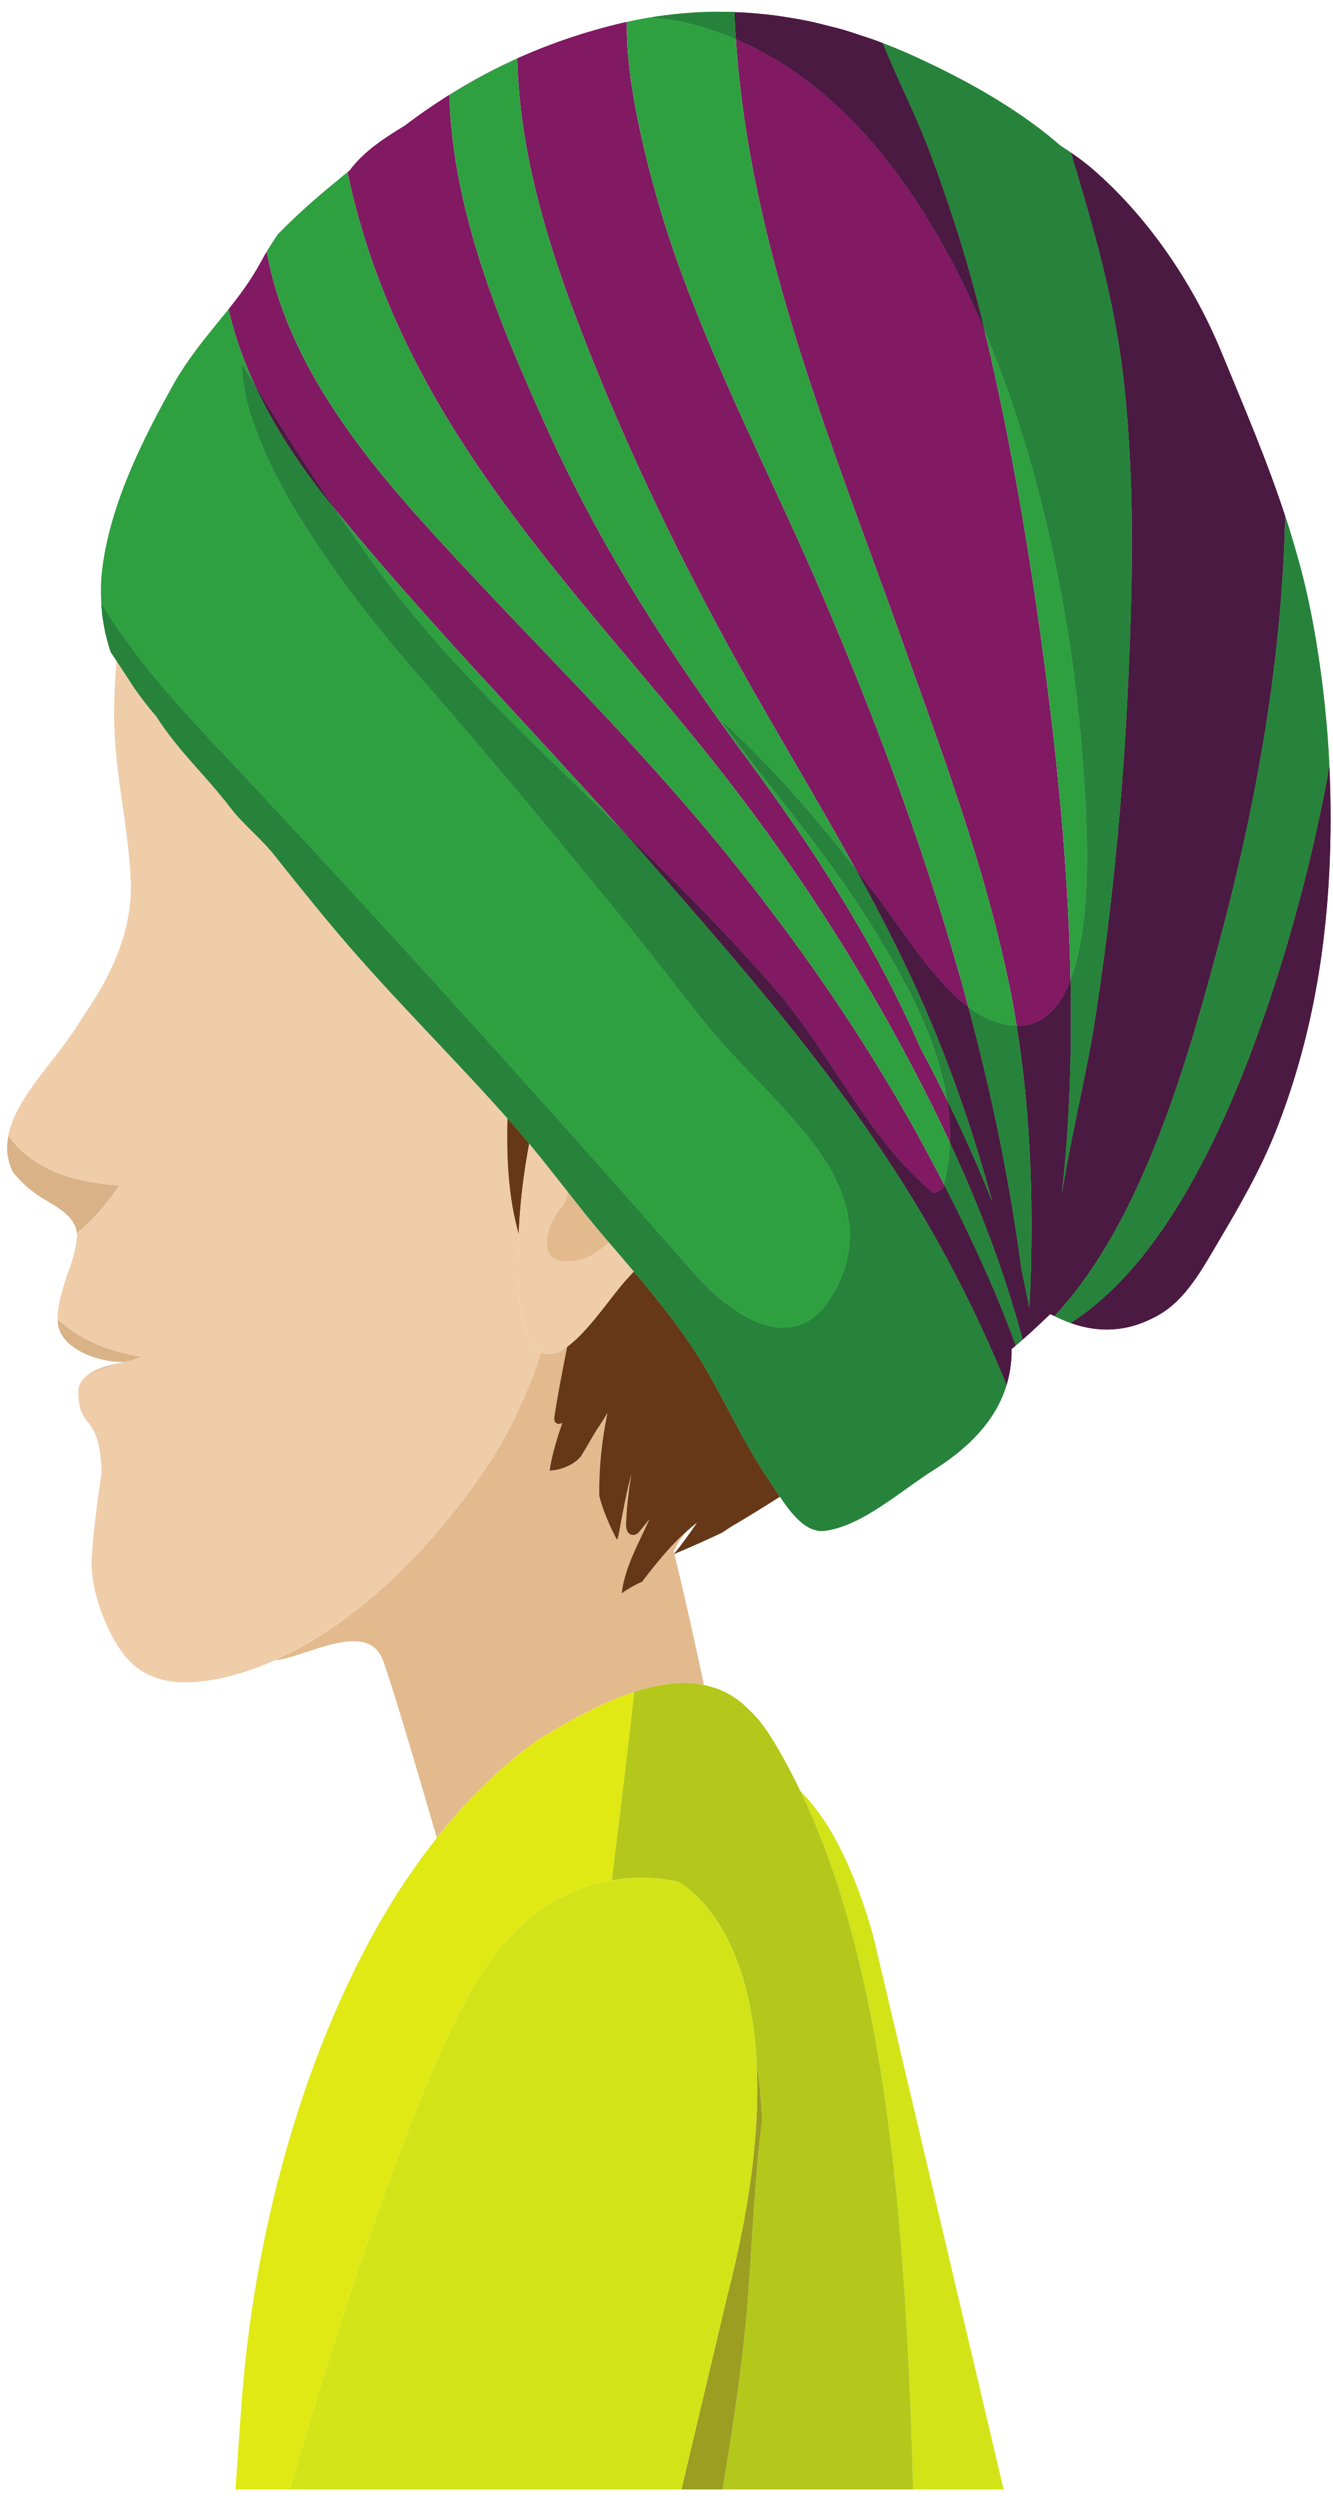 <svg width="112" height="210" viewBox="0 0 112 210" fill="none" xmlns="http://www.w3.org/2000/svg">
<path d="M57.671 128.671C57.266 129.029 56.871 129.415 56.486 129.822L56.614 130.351C56.847 129.773 57.194 129.221 57.671 128.671Z" fill="#E3BA8E"/>
<path d="M54.911 141.689L55.129 141.645C56.193 141.421 57.204 141.335 58.156 141.412L58.341 141.433L59.146 141.546C58.397 137.978 57.558 134.207 56.662 130.545L56.616 130.568L56.625 130.551L56.654 130.509L56.614 130.351L56.486 129.823C55.599 130.773 54.758 131.818 53.954 132.876C53.372 133.14 52.801 133.454 52.25 133.848L52.245 133.791C52.508 131.633 53.663 129.625 54.566 127.635L53.736 128.653C53.291 129.218 52.566 128.976 52.598 128.07C52.645 126.663 52.815 125.252 53.046 123.851C52.611 125.479 52.306 127.156 51.957 129.057L51.836 129.365C51.25 128.236 50.693 126.998 50.351 125.68C50.311 123.382 50.569 120.916 51.04 118.705C50.78 119.135 50.517 119.557 50.261 119.935C49.797 120.62 49.32 121.561 48.781 122.386C48.093 123.161 47.062 123.493 46.176 123.556C46.375 122.183 46.797 120.853 47.247 119.526C46.934 119.736 46.483 119.61 46.575 119.033C46.88 117.034 47.266 115.079 47.655 113.133C46.885 113.689 46.142 113.928 45.485 113.594C44.289 117.109 42.798 120.426 40.787 123.39C36.097 130.303 29.829 136.481 23.066 139.484C25.474 139.332 30.857 135.964 32.166 139.463C32.811 141.173 34.675 147.41 36.706 154.398C41.606 148.229 45.773 145.814 45.773 145.814C49.192 143.743 52.228 142.29 54.911 141.689Z" fill="#E3BA8E"/>
<path d="M7.693 115.298C7.998 115.119 8.334 114.975 8.665 114.864C8.332 114.975 7.998 115.119 7.693 115.298Z" fill="#F0CDA9"/>
<path d="M40.787 123.39C42.798 120.426 44.289 117.109 45.485 113.594C45.121 113.406 44.782 113.067 44.484 112.482C43.343 110.241 43.436 106.579 43.585 103.665C42.722 100.698 42.539 97.255 42.639 93.95C37.683 88.364 32.404 83.254 27.599 77.453C26.057 75.593 24.535 73.711 23.026 71.804C21.886 70.366 20.486 69.321 19.366 67.856C17.298 65.142 15.009 63.122 13.157 60.217C12.371 59.293 11.614 58.325 10.934 57.261C10.592 56.733 10.197 56.137 9.787 55.51C9.66 57.055 9.585 58.603 9.588 60.14C9.599 64.843 10.784 69.305 10.985 73.976C11.164 78.229 9.285 82.07 7.003 85.36L6.423 86.275C5.259 88.077 3.893 89.584 2.683 91.323C1.806 92.587 0.667 94.341 0.602 96.223L0.689 95.429C3.061 98.603 6.703 99.356 10.014 99.586C8.967 101.182 7.756 102.482 6.455 103.62L6.452 103.606L6.475 103.759C6.475 103.759 6.464 104.816 5.866 106.472C5.506 107.458 4.805 109.493 4.837 110.847C6.99 112.748 9.407 113.594 11.927 113.994L11.272 114.209C9.786 114.652 8.506 114.822 7.172 115.67L7.594 115.356C7 115.728 6.554 116.253 6.57 117.001C6.645 120.228 8.309 118.575 8.531 123.524C8.55 123.932 7.891 127.581 7.705 130.907C7.548 133.71 9.082 137.44 10.572 139.205C12.667 141.689 15.818 141.594 18.803 140.936C20.24 140.608 21.663 140.111 23.066 139.484C29.829 136.48 36.097 130.303 40.787 123.39Z" fill="#F0CDA9"/>
<path d="M11.272 114.209L11.927 113.994C9.407 113.594 6.99 112.748 4.837 110.847L4.855 111.197C5.194 113.612 8.888 114.523 10.442 114.406L10.38 114.437L10.338 114.451L10.13 114.496L9.804 114.563L9.705 114.58L9.257 114.688H9.256L8.788 114.822L8.665 114.864C8.334 114.975 7.998 115.118 7.693 115.297L7.594 115.357L7.172 115.671C8.506 114.822 9.786 114.652 11.272 114.209Z" fill="#D9B288"/>
<path d="M10.014 99.586C6.703 99.356 3.061 98.603 0.689 95.429L0.602 96.224L0.597 96.622L0.622 96.914L0.766 97.676L1.045 98.406C1.745 99.339 2.647 100.074 3.423 100.578C4.292 101.137 6.34 102.034 6.452 103.606L6.455 103.621C7.756 102.482 8.967 101.182 10.014 99.586Z" fill="#D9B288"/>
<path d="M58.83 114.191C57.135 111.523 55.224 109.138 53.255 106.812L52.593 107.533C51.342 108.919 49.432 111.851 47.655 113.133C47.266 115.079 46.881 117.034 46.575 119.033C46.483 119.61 46.934 119.736 47.247 119.526C46.797 120.853 46.375 122.183 46.176 123.555C47.062 123.492 48.093 123.161 48.781 122.386C49.32 121.561 49.797 120.62 50.261 119.935C50.517 119.557 50.78 119.135 51.04 118.705C50.569 120.916 50.311 123.381 50.351 125.68C50.693 127 51.25 128.235 51.836 129.365L51.957 129.057C52.306 127.156 52.611 125.479 53.046 123.851C52.815 125.25 52.645 126.663 52.598 128.07C52.566 128.976 53.291 129.218 53.736 128.653L54.566 127.634C53.663 129.625 52.508 131.633 52.244 133.79L52.252 133.848C52.801 133.453 53.372 133.139 53.954 132.876C54.758 131.818 55.599 130.772 56.486 129.822C56.871 129.415 57.264 129.029 57.671 128.671C57.963 128.411 58.258 128.146 58.564 127.921C57.943 128.818 57.316 129.715 56.654 130.509L56.625 130.55L56.616 130.568L56.662 130.545C58.003 129.98 59.337 129.392 60.661 128.764L61.422 128.259C62.805 127.46 64.171 126.6 65.531 125.739C65.216 125.264 64.919 124.798 64.648 124.403C62.484 121.224 60.847 117.517 58.83 114.191Z" fill="#663817"/>
<path d="M44.471 96.075C44.076 95.6 43.685 95.115 43.281 94.655L42.639 93.95C42.539 97.255 42.722 100.698 43.585 103.665L43.624 102.898C43.738 100.814 44.021 98.442 44.471 96.075Z" fill="#663817"/>
<path d="M52.593 107.533L53.255 106.812C52.561 105.991 51.864 105.175 51.161 104.359C50.167 105.342 48.993 105.973 47.691 105.987C46.551 106 45.65 105.494 46.008 103.68C46.152 102.943 46.713 101.939 47.138 101.454C47.401 101.158 47.584 100.676 47.715 100.127C46.642 98.761 45.568 97.402 44.471 96.075C44.021 98.442 43.738 100.814 43.624 102.898L43.585 103.665C43.436 106.579 43.343 110.241 44.484 112.482C44.782 113.067 45.121 113.406 45.485 113.594C46.142 113.928 46.885 113.689 47.655 113.133C49.432 111.851 51.342 108.919 52.593 107.533Z" fill="#F0CDA9"/>
<path d="M46.008 103.68C45.65 105.495 46.551 106 47.691 105.988C48.993 105.973 50.167 105.342 51.161 104.359L50.843 103.988C49.771 102.742 48.741 101.438 47.715 100.127C47.584 100.676 47.401 101.158 47.138 101.454C46.714 101.939 46.152 102.943 46.008 103.68Z" fill="#E3BA8E"/>
<path d="M55.055 1.394C55.494 1.321 55.935 1.275 56.375 1.224C55.935 1.275 55.497 1.321 55.055 1.394Z" fill="#811963"/>
<path d="M15.603 30.616L15.321 31.052L15.469 30.828L15.603 30.616Z" fill="#811963"/>
<path d="M61.706 1.032C62.024 1.05 62.342 1.041 62.656 1.064C62.01 1.023 61.361 1 60.714 0.99C60.855 0.99 60.998 0.99 61.141 0.99C61.33 0.99 61.516 0.986 61.706 0.99V1.032Z" fill="#811963"/>
<path d="M21.373 32.274C23.612 35.87 25.882 39.438 28.242 42.904C35.884 52.219 44.141 60.683 52.099 69.56C56.564 73.911 60.997 78.314 65.169 83.128C69.891 88.571 72.985 95.803 78.471 100.259L79.229 99.84L79.31 99.496C74.145 89.377 67.969 80.295 61.151 71.873C53.305 62.175 44.584 53.824 36.313 44.742C30.832 38.726 24.086 30.59 22.416 21.144C22.711 20.651 23.015 20.167 23.335 19.7C24.927 18.072 26.555 16.616 28.225 15.266C26.564 16.602 24.946 18.046 23.362 19.656C22.864 20.382 22.383 21.13 21.958 21.93C21.096 23.533 20.077 24.886 19.026 26.195L19.196 25.986C19.701 28.173 20.451 30.262 21.373 32.274Z" fill="#811963"/>
<path d="M72.562 3.055C72.968 3.194 73.378 3.32 73.78 3.469C73.378 3.314 72.968 3.194 72.562 3.055Z" fill="#811963"/>
<path d="M66.319 1.481C66.945 1.582 67.574 1.697 68.2 1.83C67.574 1.697 66.945 1.592 66.319 1.481Z" fill="#811963"/>
<path d="M59.211 63.068C66.492 72.12 73.039 82.204 78.454 93.148C78.914 94.081 79.364 95.026 79.807 95.981C79.844 94.798 79.77 93.609 79.587 92.44C78.864 90.964 78.123 89.499 77.348 88.065C73.364 78.955 68.284 71.23 62.615 63.535C56.316 54.99 50.53 46.117 45.939 35.95C42.128 27.513 38.038 17.925 37.753 7.982C39.611 6.817 41.508 5.803 43.455 4.925C43.648 12.345 45.712 19.507 48.253 26.29C52.035 36.372 56.732 46.194 61.783 55.334C65.061 61.257 68.565 66.981 71.832 72.904C72.63 73.925 73.418 74.953 74.186 75.988C76.192 78.681 78.556 82.488 81.366 84.598C78.221 72.871 74.024 61.584 69.356 50.605C65.112 40.618 60.067 31.164 56.481 20.749C55.625 18.269 52.508 8.354 52.671 1.84L52.387 1.895C45.707 3.463 39.715 6.229 34.002 10.555C32.474 11.488 30.582 12.666 29.371 14.324L29.194 14.47C33.507 34.996 47.546 48.556 59.211 63.068Z" fill="#811963"/>
<path d="M89.947 82.318C89.784 74.186 89.054 66.058 88.066 58.191C86.788 47.983 85.104 37.749 82.746 27.842C78.018 16.625 71.162 7.268 61.834 3.302C62.971 20.825 69.978 37.462 75.579 53.209C79.087 63.077 82.814 72.835 84.921 83.367C85.107 84.29 85.266 85.223 85.418 86.164L85.547 86.173C87.694 86.141 89.074 84.604 89.947 82.318Z" fill="#811963"/>
<path d="M60.438 60.373C64.516 64.063 68.314 68.397 71.832 72.903C68.565 66.98 65.061 61.257 61.783 55.334C56.732 46.194 52.035 36.371 48.253 26.29C45.712 19.506 43.648 12.345 43.455 4.925C41.508 5.803 39.611 6.816 37.753 7.982C38.038 17.925 42.128 27.513 45.939 35.95C50.53 46.117 56.316 54.989 62.615 63.534C68.284 71.23 73.364 78.955 77.348 88.064C78.123 89.499 78.864 90.964 79.587 92.44C78.715 86.917 75.657 81.654 73.06 77.485C69.234 71.343 64.587 66.134 60.438 60.373Z" fill="#2EA040"/>
<path d="M61.706 1.032V0.991C61.516 0.986 61.33 0.991 61.141 0.991C60.998 0.991 60.855 0.991 60.714 0.991H60.213C60.711 0.981 61.209 1.018 61.706 1.032Z" fill="#2EA040"/>
<path d="M56.481 20.749C60.067 31.164 65.112 40.618 69.356 50.605C74.024 61.584 78.221 72.871 81.366 84.598C82.628 85.546 83.974 86.146 85.418 86.164C85.266 85.223 85.107 84.29 84.921 83.367C82.814 72.835 79.087 63.077 75.579 53.209C69.978 37.462 62.971 20.825 61.834 3.302C60.404 2.693 58.918 2.193 57.367 1.853C56.439 1.647 55.51 1.546 54.58 1.477C56.429 1.169 58.283 1.009 60.129 0.99C59.783 0.99 59.435 0.99 59.09 1.009C58.648 1.023 58.206 1.055 57.764 1.087C57.301 1.124 56.839 1.174 56.375 1.225C55.935 1.275 55.494 1.321 55.055 1.394C54.261 1.514 53.465 1.661 52.671 1.84C52.508 8.354 55.625 18.27 56.481 20.749Z" fill="#2EA040"/>
<path d="M89.947 82.318C92.054 76.795 91.198 66.882 90.904 63.086C90.031 51.816 87.424 38.927 82.746 27.842C85.104 37.749 86.788 47.982 88.066 58.191C89.054 66.057 89.785 74.186 89.947 82.318Z" fill="#2EA040"/>
<path d="M22.416 21.144C24.086 30.59 30.832 38.726 36.313 44.742C44.584 53.824 53.305 62.175 61.151 71.873C67.969 80.295 74.145 89.377 79.31 99.496C79.611 98.326 79.766 97.151 79.807 95.982C79.364 95.026 78.914 94.081 78.454 93.148C73.039 82.205 66.492 72.12 59.211 63.068C47.546 48.556 33.507 34.996 29.194 14.47L29.192 14.464C28.863 14.716 28.549 15.002 28.225 15.266C26.555 16.617 24.927 18.072 23.335 19.7C23.015 20.167 22.711 20.651 22.416 21.144Z" fill="#2EA040"/>
<path d="M15.321 31.052L14.634 32.176C14.897 31.706 15.183 31.267 15.469 30.828L15.321 31.052Z" fill="#2C9A40"/>
<path d="M28.242 42.904C29.413 44.62 30.599 46.315 31.824 47.97C36.593 54.402 42.076 59.787 47.583 65.161C49.088 66.632 50.594 68.093 52.099 69.56C44.141 60.684 35.884 52.22 28.242 42.904Z" fill="#2EA040"/>
<path d="M19.581 64.198C32.685 78.175 45.657 92.515 58.379 107.04C61.256 110.327 66.552 114.084 69.718 109.156C72.84 104.293 71.23 99.657 67.969 95.587C66.082 93.233 64.005 91.171 61.969 89.037C58.986 85.898 56.351 82.165 53.578 78.74C47.691 71.473 41.741 64.275 35.639 57.289C31.874 52.981 28.261 48.448 25.13 43.383C23.527 40.792 22.117 37.994 21.096 34.964C20.601 33.493 20.428 31.996 20.257 30.483C20.627 31.081 21.002 31.673 21.373 32.274C20.451 30.262 19.701 28.173 19.196 25.986L19.026 26.195C18.603 26.721 18.178 27.244 17.753 27.764L17.15 28.523L16.651 29.163L15.982 30.078L15.603 30.616L15.47 30.827C15.183 31.267 14.897 31.706 14.634 32.175C12.126 36.676 9.355 42.061 8.614 47.599C8.466 48.691 8.454 49.704 8.512 50.681C11.762 56.075 16.381 60.791 19.581 64.198Z" fill="#2EA040"/>
<path d="M9.537 55.134L9.787 55.51C10.197 56.138 10.592 56.733 10.934 57.262C10.524 56.626 10.042 55.899 9.537 55.134Z" fill="#2EA040"/>
<path d="M8.519 50.866L8.503 50.668L8.512 50.681L8.519 50.866Z" fill="#9DDCAB"/>
<path d="M9.537 55.133L9.292 54.757C9.14 54.312 9.015 53.855 8.906 53.391C9.018 53.851 9.141 54.312 9.295 54.76L9.537 55.133Z" fill="#9DDCAB"/>
<path d="M76.574 4.62C75.782 4.261 74.984 3.933 74.183 3.629L74.186 3.634L73.78 3.469C74.717 3.817 75.65 4.199 76.574 4.62Z" fill="#9DDCAB"/>
<path d="M94.354 31.455C95.396 40.232 95.172 49.399 94.746 58.227C94.303 67.363 93.414 76.556 92.02 85.546C91.371 89.754 90.363 93.833 89.615 98.011C89.48 98.743 89.352 99.478 89.223 100.208C89.886 94.314 90.065 88.316 89.947 82.318C89.074 84.604 87.694 86.141 85.547 86.173L85.418 86.164C86.67 93.866 86.873 101.983 86.497 109.897C86.281 108.807 86.064 107.718 85.824 106.637C84.826 99.111 83.291 91.771 81.366 84.599C78.556 82.488 76.192 78.681 74.186 75.988C73.418 74.953 72.63 73.926 71.832 72.904C74.003 76.843 76.077 80.865 77.893 85.097C80.078 90.175 81.897 95.507 83.379 100.985C82.232 98.071 80.954 95.225 79.587 92.44C79.77 93.609 79.844 94.798 79.807 95.982C82.236 101.209 84.366 106.75 85.915 112.509L85.34 113.029C83.903 109.009 82.124 105.175 80.416 101.675C80.057 100.934 79.679 100.222 79.31 99.496L79.229 99.84L78.471 100.259C72.985 95.803 69.891 88.571 65.169 83.128C60.997 78.314 56.564 73.911 52.099 69.56C53.161 70.743 54.221 71.935 55.268 73.137C62.66 81.606 69.985 90.002 76.192 99.921C79.408 105.073 82.205 110.569 84.569 116.346C84.228 117.491 83.686 118.522 82.993 119.463C84.251 117.754 85.019 115.737 84.995 113.33C86.108 112.411 87.184 111.415 88.242 110.393L88.597 110.564C95.971 102.67 99.776 89.24 102.715 78.126C105.654 66.99 107.73 55.175 107.984 43.356C108.326 44.392 108.644 45.445 108.945 46.508C107.277 40.585 104.906 35.116 102.59 29.506C100.121 23.517 96.234 18.042 91.841 14.241C90.962 13.479 90.021 12.833 89.068 12.214C89.375 12.415 89.68 12.627 89.981 12.836C91.804 18.906 93.59 24.991 94.354 31.455Z" fill="#811963"/>
<path d="M82.993 119.463C83.686 118.522 84.228 117.491 84.569 116.346C82.205 110.569 79.408 105.073 76.192 99.921C69.985 90.002 62.66 81.606 55.268 73.137C54.221 71.935 53.161 70.743 52.099 69.56C56.564 73.911 60.997 78.314 65.169 83.128C69.891 88.571 72.985 95.803 78.471 100.259L79.229 99.84L79.31 99.496C79.679 100.222 80.057 100.934 80.416 101.675C82.124 105.175 83.903 109.009 85.34 113.029L85.915 112.509C84.366 106.75 82.236 101.209 79.807 95.982C79.814 95.777 79.817 95.574 79.817 95.37C79.817 94.389 79.74 93.409 79.587 92.44C80.954 95.225 82.232 98.071 83.379 100.985C81.897 95.507 80.078 90.175 77.893 85.097C76.077 80.865 74.003 76.843 71.832 72.904C72.63 73.926 73.418 74.953 74.186 75.988C76.192 78.681 78.556 82.488 81.366 84.599C83.291 91.771 84.826 99.111 85.824 106.637C86.064 107.718 86.281 108.807 86.497 109.897C86.605 107.578 86.666 105.243 86.666 102.905C86.663 97.264 86.304 91.61 85.418 86.164L85.547 86.173C87.694 86.141 89.074 84.604 89.947 82.318C89.971 83.442 89.981 84.566 89.981 85.691C89.981 90.561 89.761 95.419 89.223 100.208C89.352 99.478 89.48 98.743 89.615 98.011C90.363 93.833 91.371 89.754 92.02 85.546C93.414 76.556 94.303 67.363 94.746 58.227C94.946 54.054 95.105 49.806 95.101 45.56C95.101 40.82 94.905 36.083 94.354 31.455C93.59 24.991 91.804 18.906 89.981 12.836C89.68 12.627 89.375 12.415 89.068 12.214C90.021 12.833 90.962 13.479 91.841 14.241C96.234 18.042 100.121 23.517 102.59 29.506C104.497 34.127 106.442 38.651 108.001 43.412C107.994 43.394 107.988 43.376 107.984 43.356C107.73 55.175 105.654 66.99 102.715 78.126C99.776 89.24 95.971 102.67 88.597 110.564L88.242 110.393C87.184 111.415 86.108 112.411 84.995 113.33C84.995 113.368 84.995 113.406 84.995 113.443C84.995 115.8 84.231 117.781 82.993 119.463Z" fill="#4B1A42"/>
<path d="M108.945 46.508C108.769 45.886 108.586 45.266 108.397 44.652C108.586 45.266 108.769 45.884 108.945 46.508Z" fill="#4B1A42"/>
<path d="M80.497 122.036L80.781 121.794L80.686 121.869L80.497 122.036Z" fill="#811963"/>
<path d="M80.497 122.036L80.686 121.869L80.781 121.794L80.497 122.036Z" fill="#4B1A42"/>
<path d="M80.788 121.789L81.346 121.296L80.785 121.785L80.788 121.789Z" fill="#811963"/>
<path d="M80.788 121.789L80.785 121.785L81.346 121.296L80.788 121.789Z" fill="#4B1A42"/>
<path d="M111.295 66.519C110.034 72.903 108.356 79.138 106.279 85.163C102.935 94.855 97.783 106.113 89.967 111.134C89.507 110.972 89.051 110.788 88.601 110.564C91.371 111.941 94.276 112.231 97.361 110.465C99.644 109.152 100.963 106.69 102.417 104.234C104.152 101.302 105.904 98.268 107.203 94.99C109.929 88.095 111.316 80.833 111.691 73.163C111.887 69.123 111.813 65.035 111.475 60.983C111.566 62.076 111.64 63.17 111.691 64.269C111.569 65.023 111.444 65.775 111.295 66.519Z" fill="#811963"/>
<path d="M92.998 111.695C91.489 111.695 90.028 111.274 88.601 110.564C89.051 110.788 89.507 110.972 89.967 111.134C97.783 106.113 102.935 94.856 106.279 85.164C108.356 79.139 110.034 72.904 111.295 66.52C111.444 65.776 111.569 65.023 111.691 64.271C111.762 65.747 111.799 67.223 111.799 68.699C111.799 70.191 111.762 71.681 111.691 73.164C111.316 80.833 109.929 88.095 107.203 94.99C105.904 98.268 104.152 101.302 102.417 104.234C100.963 106.69 99.644 109.153 97.361 110.465C95.866 111.322 94.411 111.695 92.998 111.695Z" fill="#4B1A42"/>
<path d="M61.834 3.302C71.162 7.268 78.018 16.625 82.746 27.841L82.533 26.927C81.346 22.031 79.834 17.301 78.092 12.684C76.915 9.569 75.41 6.682 74.186 3.633L73.78 3.469C73.378 3.32 72.968 3.194 72.562 3.055C72.038 2.882 71.514 2.698 70.986 2.542C70.449 2.381 69.911 2.253 69.373 2.119C68.981 2.019 68.592 1.918 68.2 1.83C67.574 1.697 66.945 1.582 66.319 1.481L65.423 1.344C64.726 1.243 64.029 1.174 63.329 1.114L62.656 1.064C62.342 1.041 62.024 1.05 61.706 1.032C61.733 1.789 61.783 2.546 61.834 3.302Z" fill="#811963"/>
<path d="M82.746 27.841C78.018 16.625 71.162 7.268 61.834 3.302C61.783 2.546 61.733 1.789 61.706 1.032C62.024 1.05 62.342 1.041 62.656 1.064L63.329 1.114C64.029 1.174 64.726 1.243 65.423 1.344L66.319 1.481C66.945 1.582 67.574 1.697 68.2 1.83C68.592 1.918 68.981 2.019 69.373 2.119C69.911 2.253 70.449 2.381 70.986 2.542C71.514 2.698 72.038 2.882 72.562 3.055C72.968 3.194 73.378 3.32 73.78 3.469L74.186 3.633C75.41 6.682 76.915 9.569 78.092 12.684C79.834 17.301 81.346 22.031 82.533 26.927L82.746 27.841Z" fill="#4B1A42"/>
<path d="M109.1 47.055C109.411 48.176 109.696 49.314 109.942 50.474C109.696 49.314 109.408 48.179 109.1 47.055Z" fill="#811963"/>
<path d="M79.604 122.712L79.621 122.7L79.611 122.709L79.604 122.712Z" fill="#811963"/>
<path d="M79.692 122.651L80.497 122.036L79.865 122.515L79.692 122.651Z" fill="#811963"/>
<path d="M79.692 122.651L79.865 122.515L80.497 122.036L79.692 122.651Z" fill="#4B1A42"/>
<path d="M28.018 42.635L28.242 42.904C25.882 39.438 23.612 35.87 21.373 32.274C23.075 35.983 25.389 39.42 28.018 42.635Z" fill="#811963"/>
<path d="M28.242 42.904L28.018 42.635C25.389 39.42 23.075 35.983 21.373 32.274C23.612 35.87 25.882 39.438 28.242 42.904Z" fill="#4B1A42"/>
<path d="M77.893 85.097C76.077 80.865 74.003 76.844 71.832 72.904C68.314 68.397 64.516 64.064 60.438 60.373C64.587 66.135 69.234 71.344 73.06 77.485C75.657 81.654 78.715 86.917 79.587 92.44C80.954 95.225 82.232 98.071 83.379 100.985C81.897 95.507 80.078 90.176 77.893 85.097Z" fill="#2EA040"/>
<path d="M83.379 100.985C82.232 98.071 80.954 95.225 79.587 92.44C78.715 86.917 75.657 81.654 73.06 77.485C69.234 71.344 64.587 66.135 60.438 60.373C64.516 64.064 68.314 68.397 71.832 72.904C74.003 76.844 76.077 80.865 77.893 85.097C80.078 90.176 81.897 95.507 83.379 100.985Z" fill="#27833B"/>
<path d="M54.58 1.477C55.51 1.546 56.439 1.647 57.367 1.853C58.918 2.193 60.404 2.694 61.834 3.302C61.783 2.547 61.733 1.789 61.706 1.032C61.209 1.018 60.711 0.981 60.213 0.99H60.129C58.283 1.009 56.429 1.169 54.58 1.477Z" fill="#2EA040"/>
<path d="M61.834 3.302C60.404 2.694 58.918 2.193 57.367 1.853C56.439 1.647 55.51 1.546 54.58 1.477C56.429 1.169 58.283 1.009 60.129 0.99H60.213C60.245 0.99 60.278 0.99 60.31 0.99C60.776 0.99 61.242 1.018 61.706 1.032C61.733 1.789 61.783 2.547 61.834 3.302Z" fill="#27833B"/>
<path d="M86.497 109.897C86.873 101.983 86.67 93.866 85.418 86.164C83.974 86.146 82.628 85.546 81.366 84.599C83.291 91.771 84.826 99.111 85.824 106.637C86.064 107.718 86.281 108.806 86.497 109.897Z" fill="#2EA040"/>
<path d="M86.497 109.897C86.281 108.806 86.064 107.718 85.824 106.637C84.826 99.111 83.291 91.771 81.366 84.599C82.628 85.546 83.974 86.146 85.418 86.164C86.304 91.61 86.663 97.264 86.666 102.905C86.666 105.243 86.605 107.578 86.497 109.897Z" fill="#27833B"/>
<path d="M74.186 3.634C75.41 6.682 76.915 9.569 78.092 12.684C79.834 17.301 81.346 22.031 82.533 26.927L82.746 27.842C87.424 38.927 90.031 51.816 90.904 63.086C91.198 66.882 92.054 76.795 89.947 82.318C90.065 88.316 89.886 94.314 89.223 100.208C89.352 99.478 89.48 98.743 89.615 98.011C90.363 93.833 91.371 89.754 92.02 85.546C93.414 76.556 94.303 67.363 94.746 58.227C95.172 49.399 95.396 40.232 94.354 31.455C93.59 24.991 91.804 18.906 89.981 12.836C89.68 12.626 89.375 12.415 89.067 12.214C88.52 11.739 87.958 11.276 87.373 10.828C83.971 8.26 80.297 6.306 76.574 4.62C75.782 4.261 74.984 3.933 74.183 3.629L74.186 3.634Z" fill="#2EA040"/>
<path d="M89.223 100.208C89.761 95.419 89.981 90.561 89.981 85.691C89.981 84.566 89.971 83.442 89.947 82.318C91.022 79.503 91.327 75.547 91.327 71.84C91.327 68.279 91.046 64.948 90.904 63.086C90.031 51.816 87.424 38.927 82.746 27.842L82.533 26.927C81.346 22.031 79.834 17.301 78.092 12.684C76.915 9.569 75.41 6.682 74.186 3.634L74.183 3.629C74.984 3.933 75.782 4.261 76.574 4.62C80.297 6.306 83.971 8.26 87.373 10.828C87.958 11.276 88.52 11.739 89.067 12.214C89.375 12.415 89.68 12.626 89.981 12.836C91.804 18.906 93.59 24.991 94.354 31.455C94.905 36.083 95.101 40.82 95.101 45.559C95.105 49.806 94.946 54.054 94.746 58.227C94.303 67.363 93.414 76.556 92.02 85.546C91.371 89.754 90.363 93.833 89.615 98.011C89.48 98.743 89.352 99.478 89.223 100.208Z" fill="#27833B"/>
<path d="M102.715 78.126C99.775 89.24 95.971 102.67 88.597 110.564H88.601C89.051 110.788 89.507 110.972 89.967 111.134C97.783 106.113 102.935 94.856 106.279 85.164C108.356 79.139 110.034 72.904 111.295 66.52C111.444 65.776 111.569 65.023 111.691 64.27C111.64 63.171 111.566 62.077 111.475 60.983L111.42 60.4C111.339 59.513 111.248 58.625 111.14 57.742L111.038 56.93C110.93 56.093 110.805 55.259 110.673 54.429L110.548 53.649C110.365 52.582 110.166 51.524 109.942 50.475C109.696 49.315 109.411 48.176 109.1 47.055L108.945 46.509C108.644 45.445 108.326 44.392 107.984 43.356C107.73 55.175 105.654 66.99 102.715 78.126Z" fill="#2EA040"/>
<path d="M89.967 111.134C89.507 110.972 89.051 110.788 88.601 110.564H88.597C95.971 102.67 99.775 89.24 102.715 78.126C105.654 66.99 107.73 55.175 107.984 43.356C108.326 44.392 108.644 45.445 108.945 46.509L109.1 47.055C109.411 48.176 109.696 49.315 109.942 50.475C110.166 51.524 110.365 52.582 110.548 53.649L110.673 54.429C110.805 55.259 110.93 56.093 111.038 56.93L111.14 57.742C111.248 58.625 111.339 59.513 111.42 60.4L111.475 60.983C111.566 62.077 111.64 63.171 111.691 64.27C111.569 65.023 111.444 65.776 111.295 66.52C110.034 72.904 108.356 79.139 106.279 85.164C102.935 94.856 97.783 106.113 89.967 111.134Z" fill="#27833B"/>
<path d="M85.34 113.029L85.915 112.509C84.366 106.75 82.236 101.209 79.807 95.982C79.767 97.151 79.611 98.326 79.31 99.496C79.679 100.222 80.057 100.934 80.416 101.675C82.124 105.175 83.903 109.009 85.34 113.029Z" fill="#2EA040"/>
<path d="M85.34 113.029C83.903 109.009 82.124 105.175 80.416 101.675C80.057 100.934 79.679 100.222 79.31 99.496C79.611 98.326 79.767 97.151 79.807 95.982C82.236 101.209 84.366 106.75 85.915 112.509L85.34 113.029Z" fill="#27833B"/>
<path d="M80.686 121.87L80.781 121.795L80.788 121.789L80.784 121.785L80.686 121.87Z" fill="#2C9A40"/>
<path d="M80.686 121.87L80.784 121.785L80.788 121.789L80.781 121.795L80.686 121.87Z" fill="#267E39"/>
<path d="M79.611 122.709L79.621 122.7L79.692 122.651L79.865 122.515L79.611 122.709Z" fill="#2C9A40"/>
<path d="M79.611 122.709L79.865 122.515L79.692 122.651L79.621 122.7L79.611 122.709Z" fill="#267E39"/>
<path d="M10.934 57.262C11.614 58.325 12.371 59.294 13.157 60.217C15.009 63.122 17.298 65.143 19.365 67.856C20.486 69.321 21.886 70.366 23.026 71.805C24.535 73.711 26.057 75.594 27.599 77.453C32.404 83.254 37.683 88.364 42.639 93.95L43.281 94.655C43.685 95.116 44.076 95.6 44.471 96.075C45.568 97.402 46.642 98.761 47.715 100.127C48.741 101.439 49.771 102.742 50.843 103.989L51.161 104.359C51.864 105.175 52.561 105.991 53.255 106.813C55.224 109.138 57.135 111.523 58.83 114.191C60.847 117.518 62.484 121.224 64.648 124.403C64.919 124.798 65.216 125.264 65.531 125.739C66.535 127.228 67.777 128.8 69.309 128.6C72.468 128.187 75.677 125.228 78.478 123.471C78.796 123.269 79.104 123.062 79.408 122.852L79.604 122.713L79.611 122.709L79.865 122.515L80.497 122.037L80.686 121.87L80.785 121.785L81.346 121.296L81.451 121.197C82.012 120.665 82.523 120.094 82.973 119.49L82.993 119.463C83.686 118.522 84.228 117.491 84.569 116.347C82.205 110.569 79.408 105.073 76.192 99.921C69.985 90.002 62.659 81.606 55.268 73.137C54.221 71.935 53.161 70.743 52.099 69.56C50.594 68.093 49.088 66.632 47.583 65.161C42.076 59.787 36.593 54.402 31.824 47.97C30.599 46.315 29.413 44.62 28.242 42.904L28.018 42.635C25.389 39.42 23.075 35.983 21.373 32.275C21.002 31.674 20.627 31.082 20.257 30.483C20.428 31.996 20.601 33.494 21.096 34.964C22.117 37.995 23.527 40.792 25.13 43.383C28.261 48.449 31.874 52.982 35.639 57.289C41.741 64.275 47.691 71.473 53.578 78.741C56.351 82.165 58.986 85.899 61.969 89.037C64.005 91.171 66.082 93.233 67.969 95.588C71.23 99.658 72.84 104.293 69.718 109.156C66.552 114.084 61.256 110.327 58.379 107.04C45.657 92.516 32.685 78.176 19.581 64.198C16.381 60.791 11.762 56.075 8.512 50.681L8.519 50.866L8.592 51.709L8.793 52.91L8.906 53.391C9.018 53.852 9.141 54.312 9.295 54.761L9.537 55.134C10.042 55.899 10.524 56.626 10.934 57.262Z" fill="#2EA040"/>
<path d="M69.042 128.617C67.631 128.617 66.475 127.139 65.531 125.739C65.216 125.264 64.919 124.798 64.648 124.403C62.484 121.224 60.847 117.517 58.83 114.191C57.135 111.523 55.224 109.138 53.255 106.812C52.561 105.991 51.864 105.175 51.161 104.359L50.843 103.988C49.771 102.742 48.741 101.438 47.715 100.127C46.642 98.761 45.568 97.402 44.471 96.075C44.076 95.6 43.685 95.115 43.281 94.655L42.639 93.95C37.683 88.364 32.404 83.254 27.599 77.453C26.057 75.593 24.535 73.711 23.026 71.804C21.886 70.366 20.486 69.321 19.365 67.856C17.298 65.143 15.009 63.122 13.157 60.217C12.371 59.293 11.614 58.325 10.934 57.262C10.524 56.625 10.042 55.899 9.537 55.133L9.295 54.76C9.141 54.312 9.018 53.851 8.906 53.391L8.793 52.91L8.592 51.709L8.519 50.866L8.512 50.681C11.762 56.075 16.381 60.791 19.581 64.198C32.685 78.175 45.657 92.515 58.379 107.04C60.258 109.187 63.167 111.532 65.839 111.532C67.263 111.532 68.619 110.868 69.718 109.156C70.888 107.332 71.396 105.541 71.396 103.798C71.399 100.895 70.006 98.132 67.969 95.587C66.082 93.233 64.005 91.171 61.969 89.037C58.986 85.898 56.351 82.165 53.578 78.74C47.691 71.473 41.741 64.275 35.639 57.289C31.874 52.981 28.261 48.448 25.13 43.383C23.527 40.792 22.117 37.994 21.096 34.964C20.601 33.493 20.428 31.996 20.257 30.483C20.627 31.082 21.002 31.673 21.373 32.274C23.075 35.982 25.389 39.42 28.018 42.635L28.242 42.904C29.413 44.62 30.599 46.315 31.824 47.969C36.593 54.402 42.076 59.786 47.583 65.161C49.088 66.631 50.594 68.092 52.099 69.559C53.161 70.743 54.221 71.935 55.268 73.137C62.659 81.606 69.985 90.001 76.192 99.921C79.408 105.073 82.205 110.569 84.569 116.346C84.228 117.491 83.686 118.522 82.993 119.463L82.973 119.49C82.523 120.094 82.012 120.665 81.451 121.197L81.346 121.296L80.785 121.785L80.686 121.87L80.497 122.036L79.865 122.515L79.611 122.709L79.604 122.712L79.408 122.852C79.104 123.062 78.796 123.268 78.478 123.471C75.677 125.228 72.468 128.187 69.309 128.599C69.218 128.61 69.13 128.617 69.042 128.617Z" fill="#27833B"/>
<path d="M76.722 209.139H84.326L73.361 162.592C71.595 156.375 69.434 152.636 67.246 150.458C74.768 165.992 76.168 188.984 76.722 209.139Z" fill="#D2E418"/>
<path d="M40.252 166.085C43.728 160.499 48.027 158.548 51.4 157.965C52.056 152.699 52.692 147.422 53.294 142.137C53.848 141.953 54.386 141.809 54.911 141.689C52.228 142.29 49.192 143.742 45.773 145.814C45.773 145.814 41.606 148.229 36.706 154.397C35.951 155.353 35.178 156.39 34.4 157.523C26.965 168.38 21.517 184.89 20.284 202.033C20.109 204.453 19.943 206.826 19.785 209.139H24.338C26.983 200.06 34.462 175.391 40.252 166.085Z" fill="#E1E915"/>
<path d="M59.788 141.716C60.2 141.836 60.599 141.989 60.986 142.186C60.599 141.989 60.197 141.836 59.788 141.716Z" fill="#E1E915"/>
<path d="M59.501 141.639L59.146 141.546L58.341 141.433C58.739 141.474 59.123 141.546 59.501 141.639Z" fill="#E1E915"/>
<path d="M55.129 141.645C56.194 141.421 57.204 141.334 58.156 141.411C57.204 141.334 56.193 141.421 55.129 141.645Z" fill="#E1E915"/>
<path d="M58.341 141.433L58.156 141.411C57.204 141.334 56.194 141.42 55.129 141.644L54.911 141.689C54.386 141.809 53.848 141.953 53.294 142.137C52.692 147.422 52.056 152.699 51.4 157.965C54.605 157.415 56.974 158.097 56.974 158.097C56.974 158.097 62.862 160.924 63.559 173.06C63.796 174.719 63.952 176.399 64.036 178.09C63.424 182.896 63.231 187.768 62.873 192.627C62.467 198.183 61.621 203.691 60.706 209.139H76.723C76.168 188.984 74.768 165.992 67.246 150.458C66.42 148.758 65.551 147.114 64.57 145.607C64.256 145.123 63.928 144.696 63.59 144.302L63.295 143.979L62.48 143.199L62.196 142.957C61.824 142.67 61.438 142.415 61.039 142.209L60.986 142.186C60.599 141.989 60.2 141.836 59.788 141.716L59.501 141.639C59.123 141.546 58.739 141.474 58.341 141.433Z" fill="#B3C81A"/>
<path d="M62.873 192.627C63.231 187.768 63.424 182.896 64.036 178.09C63.952 176.4 63.796 174.719 63.559 173.06C63.843 178.004 63.272 184.483 61.085 192.956L57.251 209.139H60.706C61.621 203.691 62.467 198.183 62.873 192.627Z" fill="#9B9E21"/>
<path d="M63.559 173.06C62.862 160.924 56.974 158.097 56.974 158.097C56.974 158.097 54.605 157.415 51.4 157.965C48.027 158.548 43.728 160.499 40.252 166.085C34.462 175.391 26.983 200.06 24.338 209.139H57.251L61.085 192.956C63.272 184.483 63.843 178.004 63.559 173.06Z" fill="#D2E418"/>
</svg>
